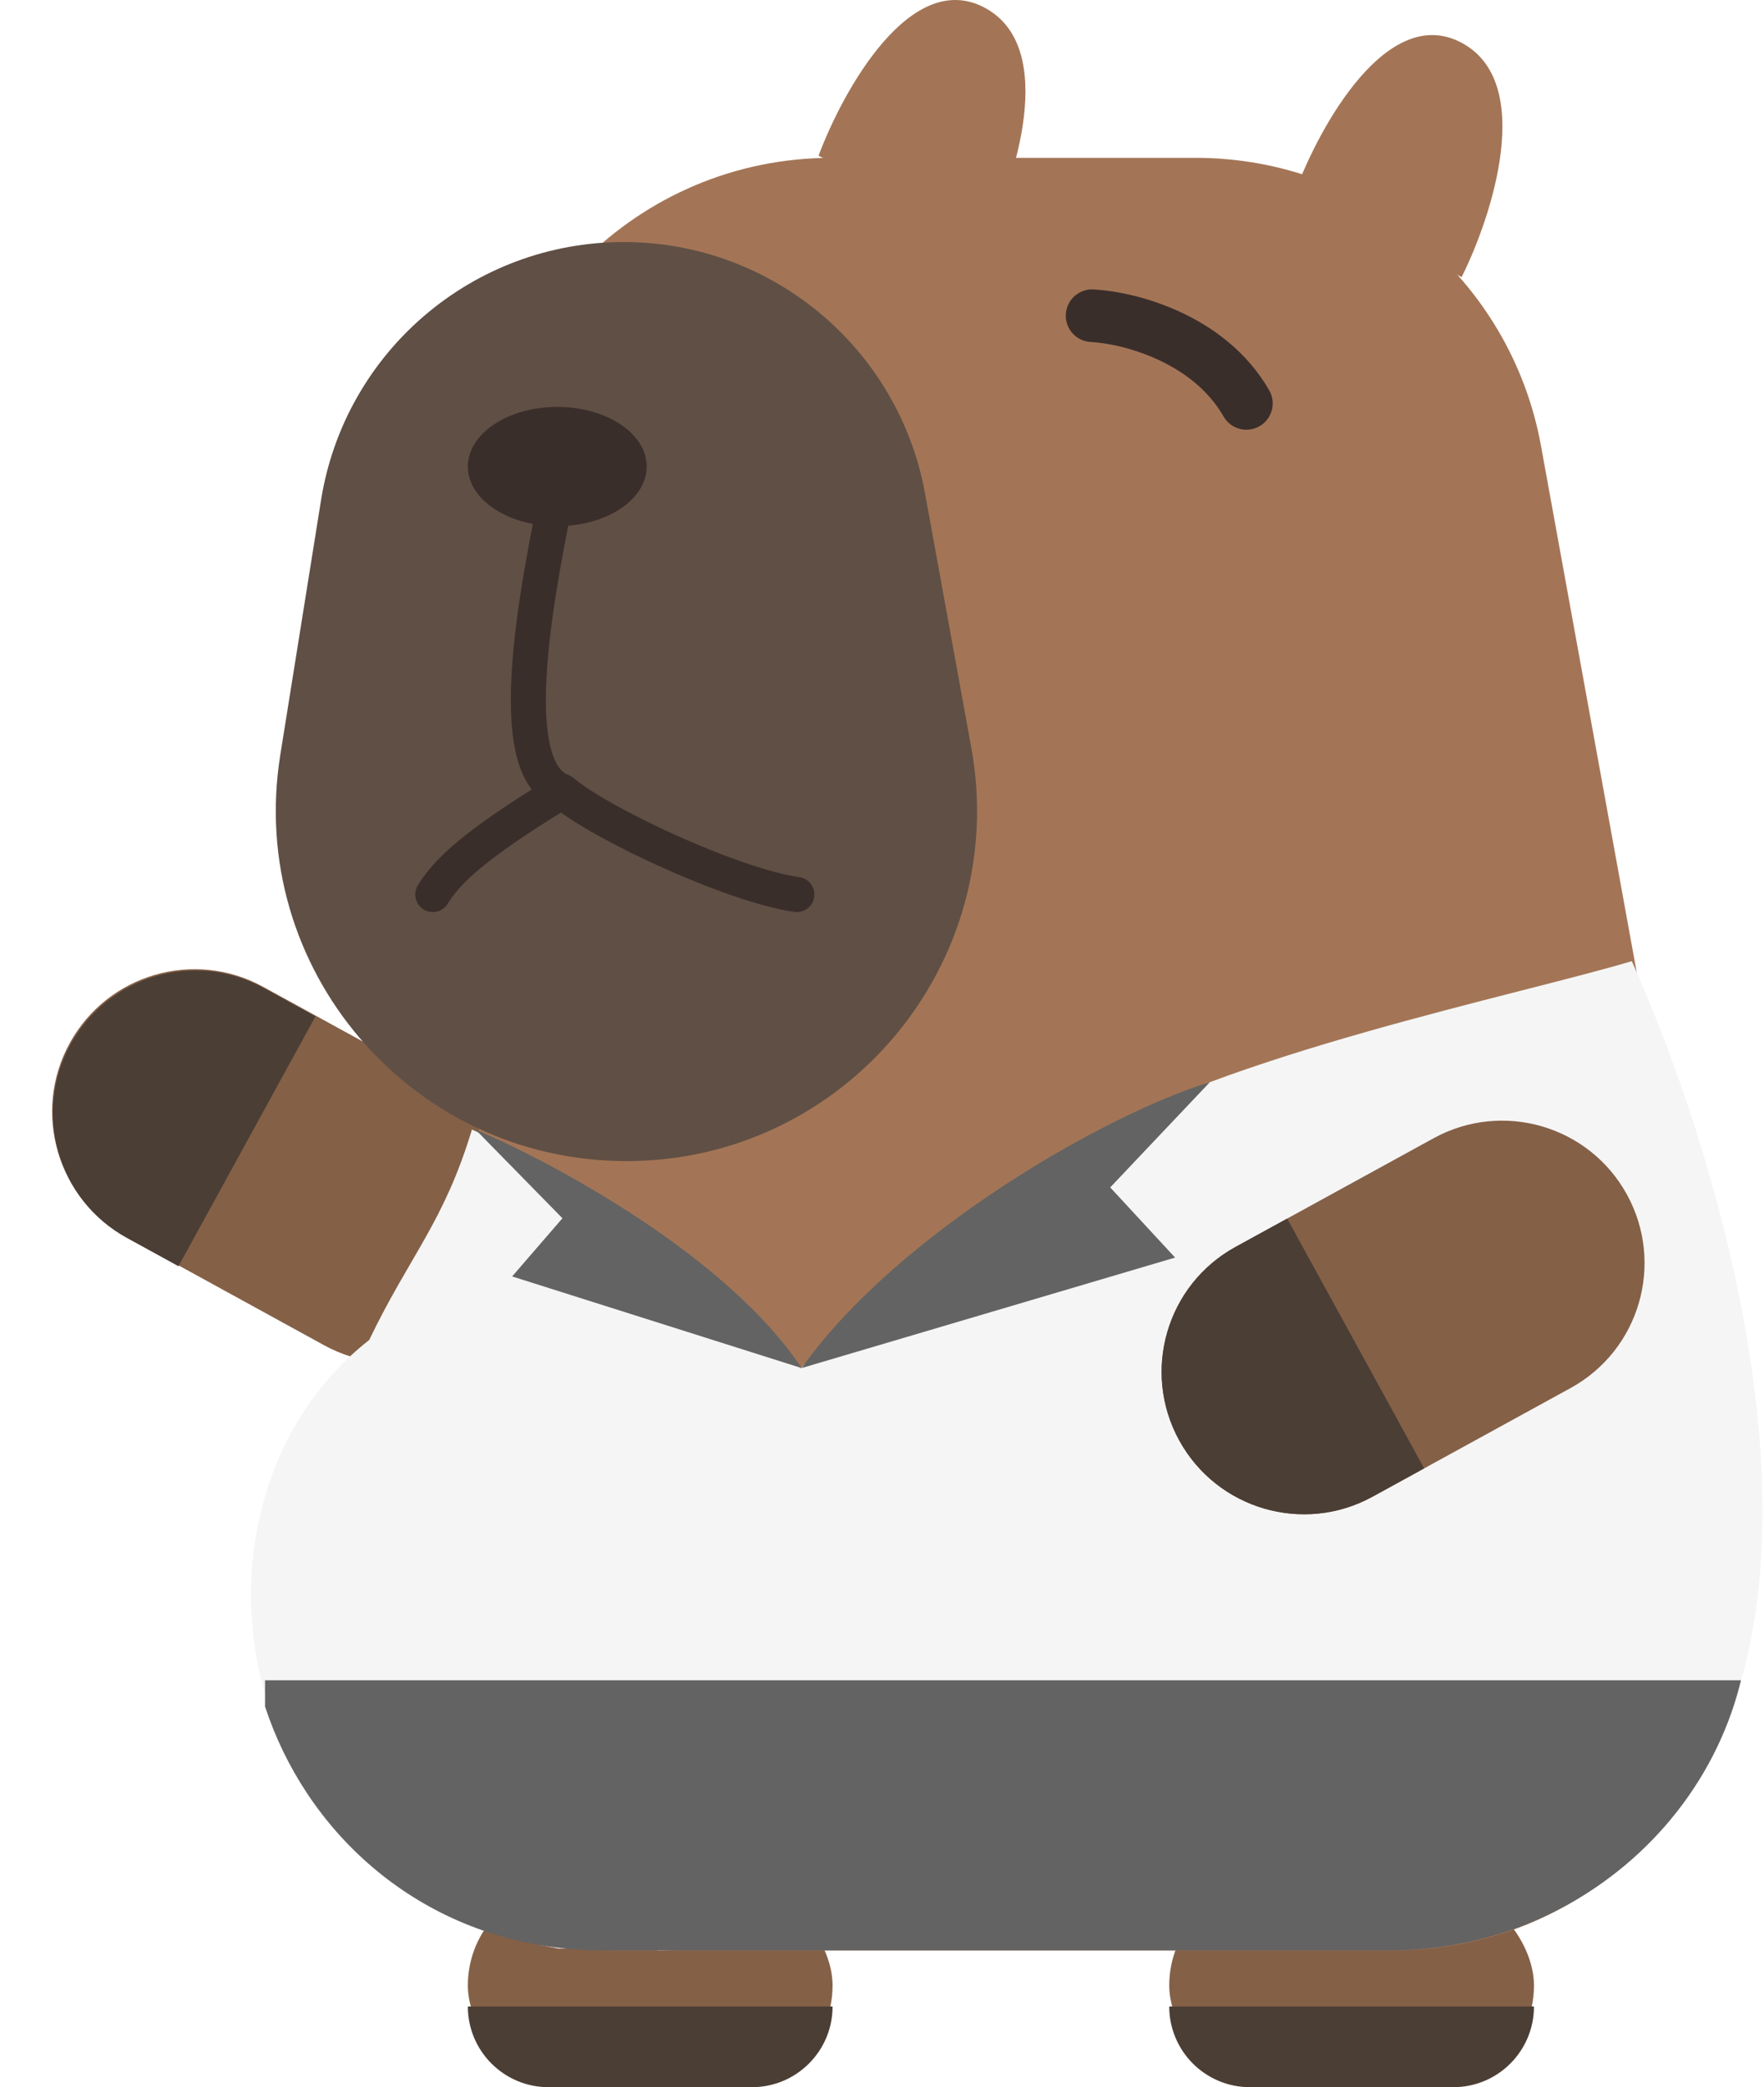 <svg width="503" height="595" viewBox="0 0 503 595" fill="none" xmlns="http://www.w3.org/2000/svg">
<path d="M147.565 367.426C136.778 387.09 112.093 394.287 92.428 383.5L35.951 352.518C16.287 341.731 9.09 317.046 19.877 297.381C30.664 277.717 55.35 270.521 75.014 281.308L131.492 312.289C151.156 323.076 158.352 347.762 147.565 367.426Z" fill="#846047"/>
<path d="M50.89 360.968L36.166 352.891C16.501 342.104 9.305 317.418 20.092 297.754C30.879 278.089 55.565 270.893 75.229 281.68L89.953 289.757L50.89 360.968Z" fill="#4B3E35"/>
<path d="M280.781 2.197C259.725 -9.054 240.425 25.637 233.406 44.389L280.781 69C289.554 51.42 301.836 13.448 280.781 2.197Z" fill="#A37556"/>
<rect x="333.406" y="537" width="104" height="58" rx="29" fill="#846047"/>
<path d="M333.406 572H437.406C437.406 584.703 427.109 595 414.406 595H356.406C343.704 595 333.406 584.703 333.406 572Z" fill="#4B3E35"/>
<rect x="133.406" y="537" width="104" height="58" rx="29" fill="#846047"/>
<path d="M133.406 572H237.406C237.406 584.703 227.109 595 214.406 595H156.406C143.704 595 133.406 584.703 133.406 572Z" fill="#4B3E35"/>
<path d="M137.089 145C137.089 89.772 181.86 45 237.089 45H341.025C389.353 45 430.766 79.561 439.412 127.109L495.967 438.109C507.13 499.494 459.972 556 397.58 556H175.981C88.931 556 43.447 452.488 102.32 388.367L110.749 379.187C127.689 360.737 137.089 336.602 137.089 311.555L137.089 145Z" fill="#A37556"/>
<path d="M91.542 142.579C98.322 100.187 134.892 69 177.823 69C220.048 69 256.231 99.194 263.79 140.737L276.965 213.149C288.129 274.511 240.99 331 178.621 331C117.119 331 70.205 275.987 79.918 215.256L91.542 142.579Z" fill="#604F44"/>
<path d="M160.29 132.789C155.872 156.391 141.013 218.496 160.29 225.579M160.29 225.579C171.406 235 209.325 252.521 227.215 255M160.29 225.579C134.906 241 127.406 248.5 123.406 255" stroke="#3A2E2B" stroke-width="10" stroke-linecap="round"/>
<ellipse cx="158.906" cy="133" rx="25.5" ry="17" fill="#3A2E2B"/>
<path d="M311.406 90C321.573 90.5 344.606 96.2 355.406 115" stroke="#3A2E2B" stroke-width="15" stroke-linecap="round"/>
<path d="M416.781 12.197C395.725 0.946 376.425 35.637 369.406 54.389L416.781 79C425.554 61.42 437.836 23.448 416.781 12.197Z" fill="#A37556"/>
<path d="M308.576 325.577C347.673 300.975 432.977 283.668 465.312 274C504.25 361.345 546.147 539.33 402.232 552.506L187.535 556C172.178 511.221 178.807 470.687 197.573 435.209C224.899 381.291 276.933 342.346 308.576 325.577Z" fill="#F5F5F5"/>
<path d="M159.273 555.501H283.074C298.375 410.301 172.991 339.167 134.574 322C126.574 348.5 116.774 358.043 105.273 382C47.773 427 62.633 537.563 159.273 555.501Z" fill="#F5F5F5"/>
<g clip-path="url(#clip0_4053_733)">
<path d="M132.634 145C132.634 89.772 177.955 45 233.86 45H339.072C387.992 45 429.913 79.561 438.665 127.109L497.488 439C508.788 500.385 459.477 556 396.32 556H172.002C83.885 556 37.843 452.488 97.439 388.367L105.971 379.187C123.119 360.737 132.634 336.602 132.634 311.555L132.634 145Z" fill="#636363"/>
</g>
<path d="M335.076 358.5L228.576 390C255.776 351.6 315.393 317.5 344.984 308.5L316.576 338.5L335.076 358.5Z" fill="#636363"/>
<path d="M146.039 363.878L228.576 390C207.496 358.156 157.793 331.398 135.576 322L160.376 347.293L146.039 363.878Z" fill="#636363"/>
<path d="M463.927 340.554C453.14 320.889 428.454 313.693 408.79 324.48L352.312 355.461C332.648 366.248 325.451 390.934 336.238 410.598C347.025 430.263 371.711 437.459 391.375 426.672L447.853 395.691C467.517 384.904 474.714 360.218 463.927 340.554Z" fill="#846047"/>
<path d="M367.036 347.384L352.312 355.461C332.648 366.248 325.451 390.934 336.238 410.598C347.025 430.263 371.711 437.459 391.375 426.672L406.099 418.595L367.036 347.384Z" fill="#4B3E35"/>
<defs>
<clipPath id="clip0_4053_733">
<rect width="422" height="77" fill="white" transform="translate(75.576 479)"/>
</clipPath>
</defs>
</svg>

